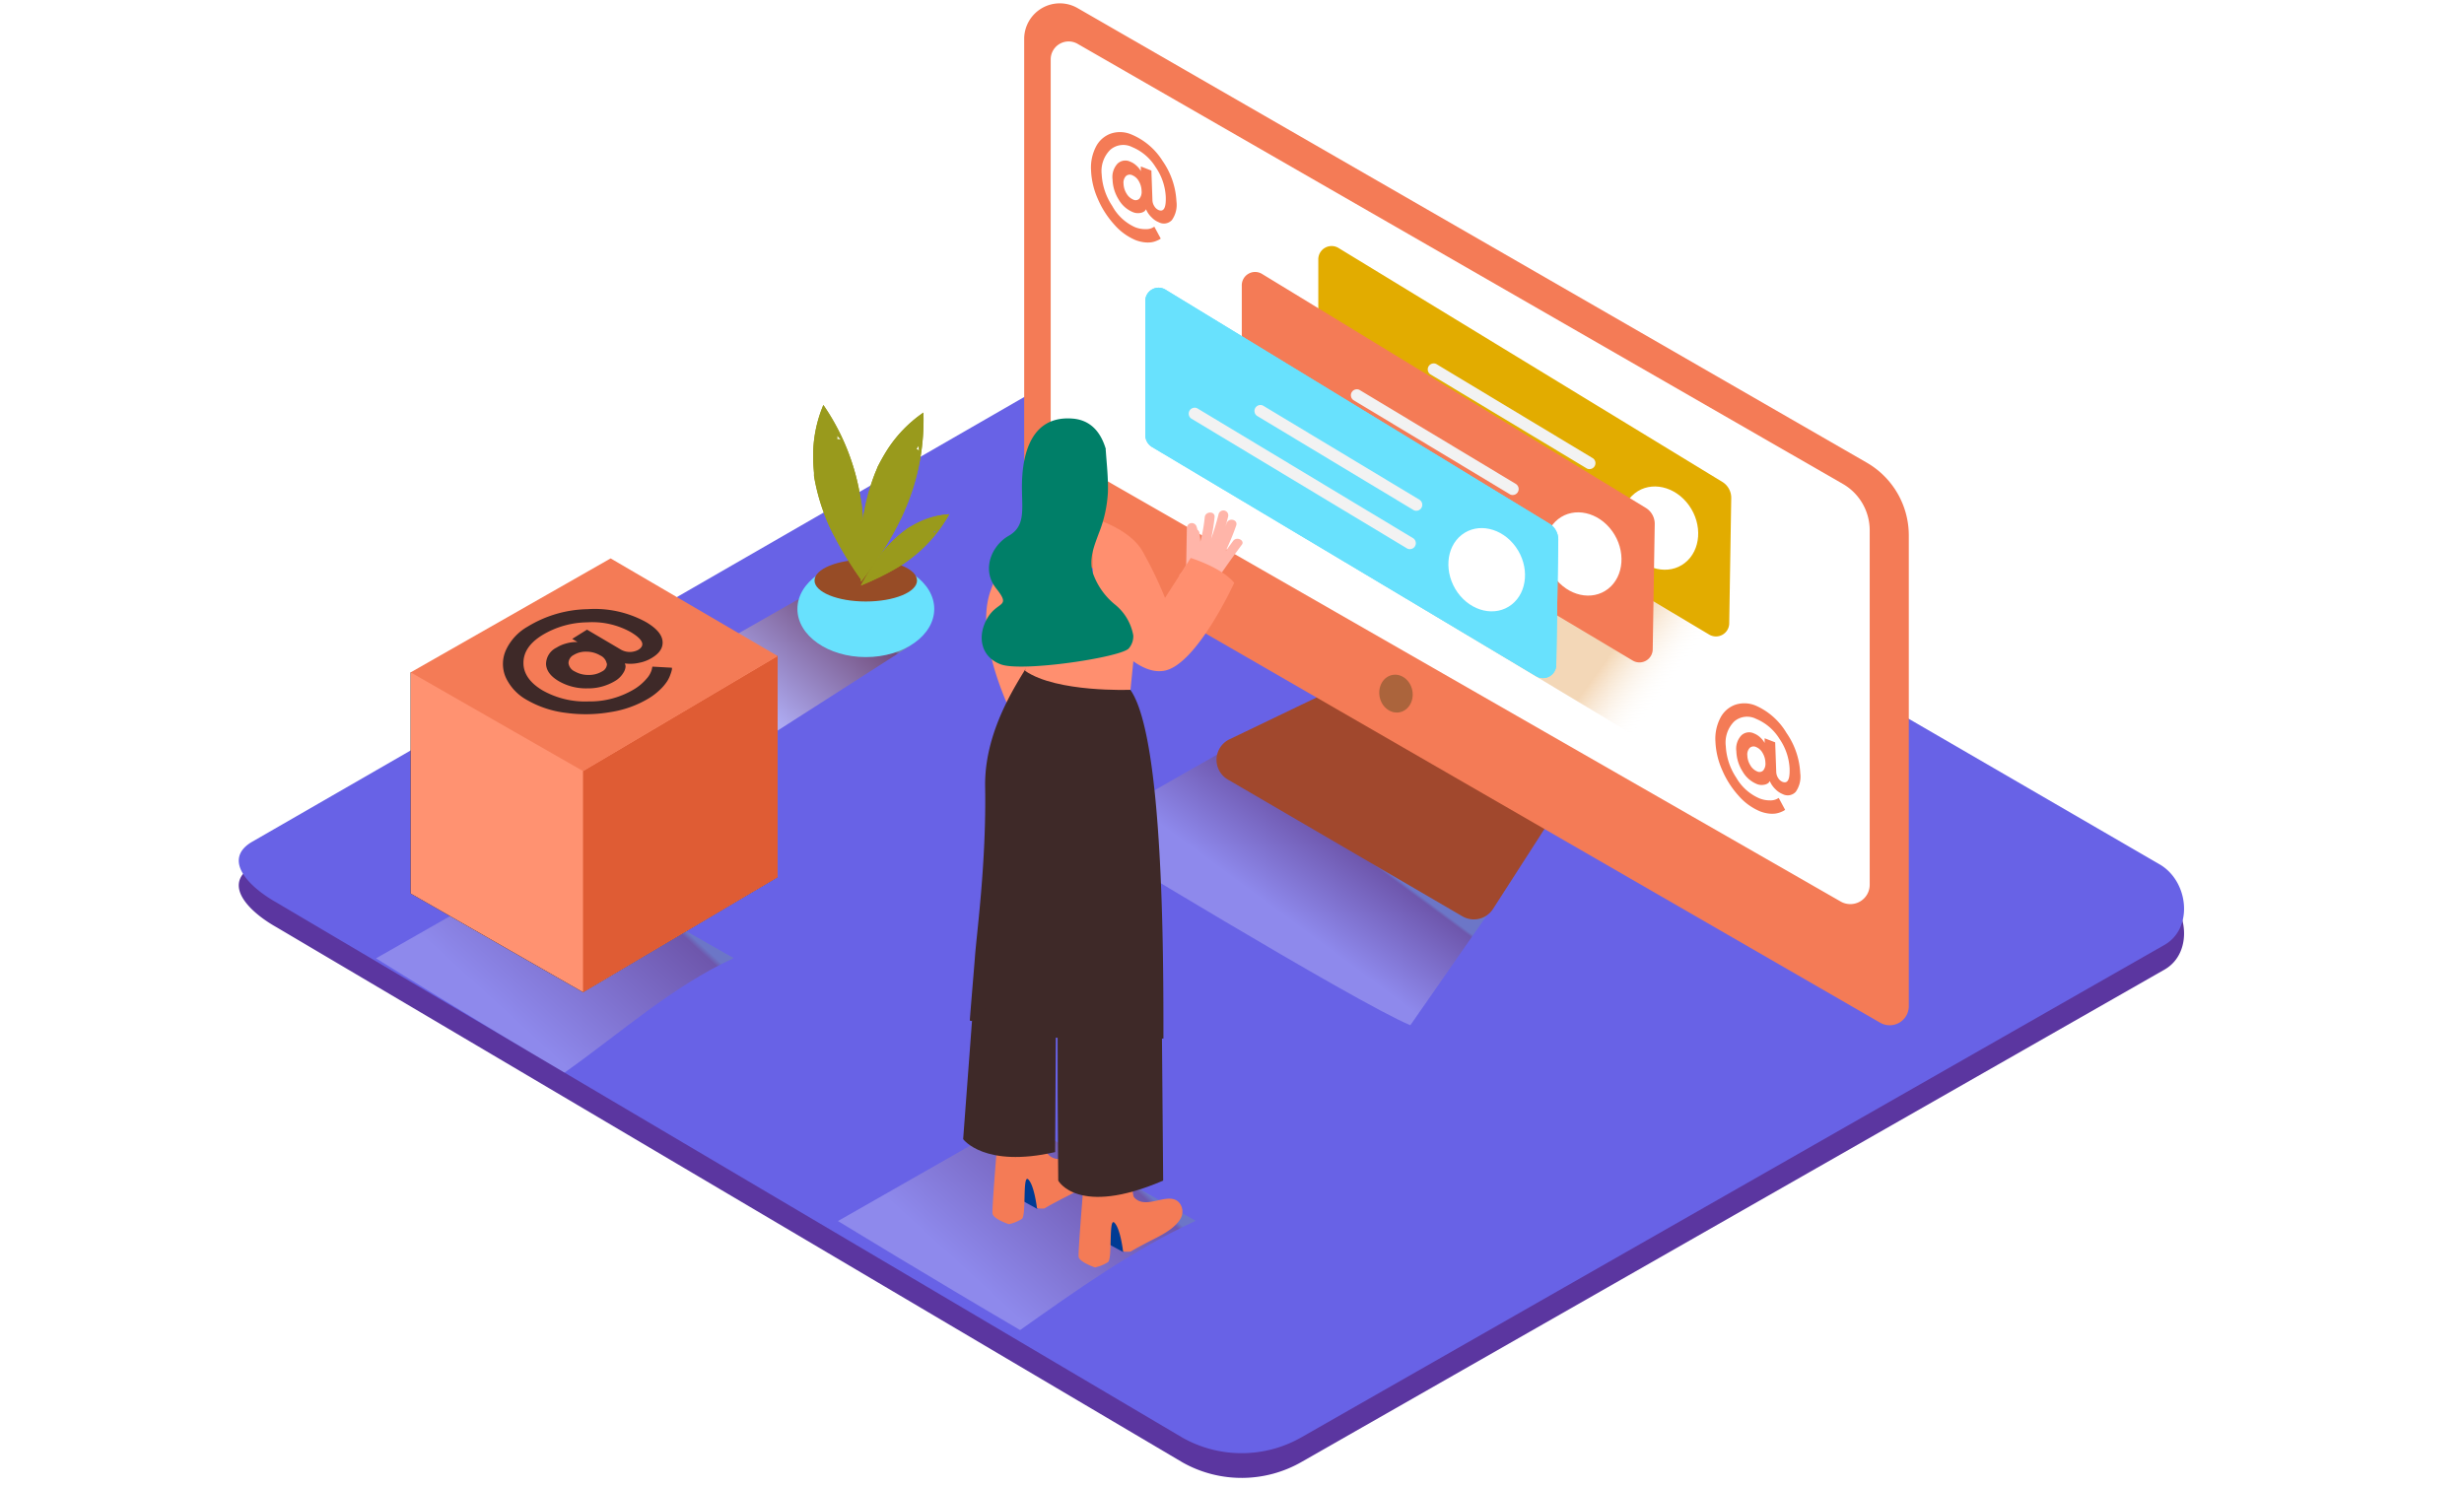 <svg width="300" height="181" xmlns="http://www.w3.org/2000/svg" xmlns:xlink="http://www.w3.org/1999/xlink">
 <defs>
  <filter id="f" filterUnits="objectBoundingBox" height="527.4%" width="491.7%" y="-152.6%" x="-195.8%">
   <feGaussianBlur stdDeviation="25"/>
  </filter>
  <path d="m0,13.878l0,26.935l20.984,12.017l23.694,-14.013l0,-26.934" id="g"/>
  <linearGradient id="a" y2="55.524%" x2="40.788%" y1="36.858%" x1="61.181%">
   <stop offset="0%" stop-color="#78B46A"/>
   <stop offset="3%" stop-color="#7F3500"/>
   <stop offset="100%" stop-color="#FFF"/>
  </linearGradient>
  <linearGradient id="b" y2="62.428%" x2="29.852%" y1="28.582%" x1="82.186%">
   <stop offset="0%" stop-color="#78B46A"/>
   <stop offset="3%" stop-color="#7F3500"/>
   <stop offset="100%" stop-color="#FFF"/>
  </linearGradient>
  <linearGradient id="c" y2="66.572%" x2="21.557%" y1="21.945%" x1="80.66%">
   <stop offset="0%" stop-color="#78B46A"/>
   <stop offset="3%" stop-color="#7F3500"/>
   <stop offset="100%" stop-color="#FFF"/>
  </linearGradient>
  <linearGradient id="d" y2="55.262%" x2="67.462%" y1="60.558%" x1="81.016%">
   <stop offset="0%" stop-opacity="0" stop-color="#FFF"/>
   <stop offset="99%" stop-color="#DC841E"/>
  </linearGradient>
  <linearGradient id="e" y2="62.288%" x2="29.857%" y1="27.602%" x1="82.183%">
   <stop offset="0%" stop-color="#78B46A"/>
   <stop offset="3%" stop-color="#7F3500"/>
   <stop offset="100%" stop-color="#FFF"/>
  </linearGradient>
 </defs>
 <g>
  <title>background</title>
  <rect fill="none" id="canvas_background" height="183" width="302" y="-1" x="-1"/>
 </g>
 <g>
  <title>Layer 1</title>
  <g id="svg_1" fill-rule="evenodd" fill="none">
   <g id="svg_2" fill-rule="nonzero">
    <path id="svg_3" fill="#5B36A0" d="m143.994,178.096l-110.318,-65.176c-3.512,-1.974 -6.523,-5.209 -3.1,-7.331l110.71,-63.789c1.66,-1.03 4.181,-1.705 5.873,-0.72l115.786,67.19c3.512,2.038 4.142,7.717 0.643,9.774l-105.056,59.95a14.67,14.67 0 0 1 -14.538,0.102z"/>
    <path id="svg_4" fill="#6862E6" d="m143.994,175.088l-110.318,-65.178c-3.512,-1.975 -6.523,-5.21 -3.1,-7.332l110.71,-63.788c1.66,-1.029 4.181,-1.704 5.873,-0.72l115.786,67.19c3.512,2.039 4.142,7.717 0.643,9.775l-105.056,59.949a14.67,14.67 0 0 1 -14.538,0.103l0,0.001z"/>
    <path id="svg_5" opacity="0.25" fill="url(#a)" d="m153.09,89.094l-21.768,12.418s33.533,20.457 40.39,23.338l12.537,-18.007"/>
    <path id="svg_6" opacity="0.25" fill="url(#b)" d="m145.57,148.67l-21.774,-12.393l-21.774,12.418s11.34,6.92 22.18,13.274c6.882,-4.868 13.771,-9.788 21.368,-13.3l0,0.001z"/>
    <path id="svg_7" opacity="0.46" fill="url(#c)" d="m98.658,72.142l-13.811,7.878s1.17,7.222 8.028,10.103l18.082,-11.576"/>
    <ellipse id="svg_8" ry="5.865" rx="8.33" cy="74.155" cx="105.418" fill="#68E1FD"/>
    <ellipse id="svg_9" ry="2.553" rx="6.24" cy="70.695" cx="105.412" fill="#974C26"/>
    <path id="svg_10" fill="#999A1C" d="m105.187,66.438c0,-1.151 -0.039,-2.303 -0.129,-3.454c-0.026,-0.3 -0.054,-0.598 -0.084,-0.894l-0.064,-0.585c0,-0.173 -0.09,-0.643 -0.09,-0.598c-0.039,-0.236 -0.08,-0.47 -0.122,-0.7a27.482,27.482 0 0 0 -4.451,-10.888a15.913,15.913 0 0 0 -1.242,6.373c0,0.643 0.051,1.286 0.103,1.89l0,0.38a25.153,25.153 0 0 0 1.158,4.38a21.007,21.007 0 0 0 1.344,3.009a41.327,41.327 0 0 0 1.846,3.183c0.515,0.81 1.004,1.53 1.5,2.219c0.154,-1.434 0.224,-2.875 0.23,-4.315l0.001,0zm-3.274,-12.946a1.035,1.035 0 0 0 0,-0.45c0.158,0.163 0.315,0.33 0.47,0.502a1.428,1.428 0 0 0 -0.477,-0.052l0.007,0z"/>
    <path id="svg_11" fill="#999A1C" d="m107.329,67.325c0.643,-0.97 1.21,-1.93 1.756,-2.977c0.141,-0.266 0.279,-0.532 0.412,-0.798l0.263,-0.534l0.251,-0.553l0.277,-0.643a27.48,27.48 0 0 0 2.142,-11.575a15.918,15.918 0 0 0 -4.503,4.694a23.024,23.024 0 0 0 -0.933,1.647l-0.128,0.237l-0.033,0.103c-0.122,0.29 -0.244,0.58 -0.36,0.875a25.153,25.153 0 0 0 -1.035,3.44a21.005,21.005 0 0 0 -0.496,3.261a38.863,38.863 0 0 0 -0.167,3.672c0,0.958 0,1.833 0.058,2.675c0.855,-1.138 1.717,-2.308 2.496,-3.524zm4.245,-12.662c0.101,-0.113 0.176,-0.247 0.219,-0.393c0.047,0.223 0.088,0.438 0.122,0.644c-0.1,-0.1 -0.215,-0.185 -0.34,-0.251l-0.001,0z"/>
    <path id="svg_12" fill="#999A1C" d="m107.284,70.193c0.647,-0.321 1.29,-0.668 1.93,-1.041l0.482,-0.296l0.315,-0.2l0.309,-0.218l0.36,-0.264a17.288,17.288 0 0 0 4.889,-5.55a10.017,10.017 0 0 0 -3.937,1.087c-0.354,0.18 -0.695,0.38 -1.036,0.585l-0.147,0.09l-0.052,0.045l-0.476,0.354c-0.593,0.467 -1.152,0.977 -1.672,1.524c-0.481,0.498 -0.922,1.034 -1.32,1.601a41.869,41.869 0 0 0 -1.286,1.93c-0.308,0.514 -0.585,0.996 -0.83,1.466c0.83,-0.347 1.66,-0.708 2.47,-1.113l0.001,0zm6.38,-5.466a0.643,0.643 0 0 0 0.245,-0.141a6.569,6.569 0 0 1 -0.154,0.405a0.9,0.9 0 0 0 -0.09,-0.257l0,-0.007l-0.001,0zm-8.477,1.711c0,-1.151 -0.039,-2.303 -0.129,-3.454c-0.026,-0.3 -0.054,-0.598 -0.084,-0.894l-0.064,-0.585c0,-0.173 -0.09,-0.643 -0.09,-0.598c-0.039,-0.236 -0.08,-0.47 -0.122,-0.7a27.482,27.482 0 0 0 -4.451,-10.888a15.913,15.913 0 0 0 -1.242,6.373c0,0.643 0.051,1.286 0.103,1.89l0,0.38a25.153,25.153 0 0 0 1.158,4.38a21.007,21.007 0 0 0 1.344,3.009a41.327,41.327 0 0 0 1.846,3.183c0.515,0.81 1.004,1.53 1.5,2.219c0.154,-1.434 0.224,-2.875 0.23,-4.315l0.001,0zm-3.274,-12.946a1.035,1.035 0 0 0 0,-0.45c0.158,0.163 0.315,0.33 0.47,0.502a1.428,1.428 0 0 0 -0.477,-0.052l0.007,0z"/>
    <path id="svg_13" fill="#999A1C" d="m107.329,67.325c0.643,-0.97 1.21,-1.93 1.756,-2.977c0.141,-0.266 0.279,-0.532 0.412,-0.798l0.263,-0.534l0.251,-0.553l0.277,-0.643a27.48,27.48 0 0 0 2.142,-11.575a15.918,15.918 0 0 0 -4.503,4.694a23.024,23.024 0 0 0 -0.933,1.647l-0.128,0.237l-0.033,0.103c-0.122,0.29 -0.244,0.58 -0.36,0.875a25.153,25.153 0 0 0 -1.035,3.44a21.005,21.005 0 0 0 -0.496,3.261a38.863,38.863 0 0 0 -0.167,3.672c0,0.958 0,1.833 0.058,2.675c0.855,-1.138 1.717,-2.308 2.496,-3.524zm4.245,-12.662c0.101,-0.113 0.176,-0.247 0.219,-0.393c0.047,0.223 0.088,0.438 0.122,0.644c-0.1,-0.1 -0.215,-0.185 -0.34,-0.251l-0.001,0z"/>
    <path id="svg_14" fill="#999A1C" d="m107.284,70.193c0.647,-0.321 1.29,-0.668 1.93,-1.041l0.482,-0.296l0.315,-0.2l0.309,-0.218l0.36,-0.264a17.288,17.288 0 0 0 4.889,-5.55a10.017,10.017 0 0 0 -3.937,1.087c-0.354,0.18 -0.695,0.38 -1.036,0.585l-0.147,0.09l-0.052,0.045l-0.476,0.354c-0.593,0.467 -1.152,0.977 -1.672,1.524c-0.481,0.498 -0.922,1.034 -1.32,1.601a41.869,41.869 0 0 0 -1.286,1.93c-0.308,0.514 -0.585,0.996 -0.83,1.466c0.83,-0.347 1.66,-0.708 2.47,-1.113l0.001,0zm6.38,-5.466a0.643,0.643 0 0 0 0.245,-0.141a6.569,6.569 0 0 1 -0.154,0.405a0.9,0.9 0 0 0 -0.09,-0.257l0,-0.007l-0.001,0z"/>
    <path id="svg_15" fill="#A1482D" d="m161.735,84.245l-12.048,5.788a2.772,2.772 0 0 0 -0.193,4.894l28.554,16.656a2.773,2.773 0 0 0 3.731,-0.894l6.94,-10.791"/>
    <path id="svg_16" fill="#F47B56" d="m227.264,56.328l-96.07,-55.344a4.336,4.336 0 0 0 -6.497,3.756l0,57.575c0,1.287 0.686,2.476 1.8,3.12l102.42,59.106a2.323,2.323 0 0 0 3.486,-2.013l0,-57.338a10.225,10.225 0 0 0 -5.14,-8.862l0.001,0z"/>
    <path id="svg_17" fill="#FFF" d="m131.2,5.338l93.169,53.588a6.533,6.533 0 0 1 3.274,5.66l0,43.157a2.36,2.36 0 0 1 -3.531,2.045l-95.016,-54.482a2.328,2.328 0 0 1 -1.17,-2.02l0,-46.051a2.186,2.186 0 0 1 3.274,-1.897z"/>
    <ellipse id="svg_18" ry="2.315" rx="2.026" cy="84.467" cx="169.964" transform="rotate(-10.9 169.964,84.467) " fill="#AB643C"/>
    <path id="svg_19" d="m156.242,63.891l43.297,26.007l21.389,-12.431l-38.216,-22.238" opacity="0.32" fill="url(#d)"/>
    <path id="svg_20" fill="#E2AC00" d="m209.748,58.714l-46.81,-28.534a1.621,1.621 0 0 0 -2.431,1.46l0,16.257a1.704,1.704 0 0 0 0.817,1.467l46.803,27.93a1.615,1.615 0 0 0 2.412,-1.41l0.244,-15.157a2.276,2.276 0 0 0 -1.035,-2.013z"/>
    <path id="svg_21" fill="#FFF" d="m198.549,67.08c1.679,2.348 4.631,3.004 6.587,1.473c1.955,-1.53 2.18,-4.675 0.501,-7.016c-1.679,-2.34 -4.631,-3.003 -6.587,-1.472c-1.955,1.53 -2.18,4.669 -0.501,7.016l0,-0.001z"/>
    <path id="svg_22" fill="#F2F2F2" d="m193.956,55.814l-19.092,-11.492a0.727,0.727 0 0 0 -0.733,1.247l19.092,11.492a0.727,0.727 0 0 0 0.733,-1.247zm-0.785,4.669l-26.315,-15.84a0.727,0.727 0 0 0 -0.702,1.248l26.284,15.846a0.727,0.727 0 0 0 0.733,-1.248l0,-0.006z"/>
    <path id="svg_23" fill="#F47B56" d="m200.408,61.865l-46.784,-28.527a1.621,1.621 0 0 0 -2.432,1.46l0,16.25c-0.007,0.6 0.3,1.159 0.81,1.473l46.804,27.93a1.615,1.615 0 0 0 2.419,-1.44l0.244,-15.159a2.276,2.276 0 0 0 -1.061,-1.987z"/>
    <path id="svg_24" fill="#FFF" d="m189.209,70.232c1.679,2.347 4.631,3.003 6.587,1.473c1.955,-1.53 2.18,-4.676 0.501,-7.017c-1.679,-2.34 -4.631,-3.003 -6.587,-1.472c-1.955,1.53 -2.18,4.669 -0.501,7.016z"/>
    <path id="svg_25" fill="#F2F2F2" d="m184.616,58.965l-19.106,-11.492a0.727,0.727 0 0 0 -0.733,1.248l19.092,11.492a0.727,0.727 0 0 0 0.733,-1.248l0.013,0l0.001,0zm-0.791,4.701l-26.31,-15.865a0.727,0.727 0 0 0 -0.733,1.248l26.316,15.839a0.727,0.727 0 0 0 0.733,-1.248l-0.006,0.026z"/>
    <path id="svg_26" fill="#68E1FD" d="m188.668,63.782l-46.796,-28.528a1.621,1.621 0 0 0 -2.432,1.46l0,16.251a1.704,1.704 0 0 0 0.817,1.466l46.803,27.93a1.615,1.615 0 0 0 2.419,-1.44l0.244,-15.159c0.021,-0.8 -0.38,-1.551 -1.055,-1.98z"/>
    <path id="svg_27" fill="#68E1FD" d="m188.668,63.782l-46.796,-28.528a1.621,1.621 0 0 0 -2.432,1.46l0,16.251a1.704,1.704 0 0 0 0.817,1.466l46.803,27.93a1.615,1.615 0 0 0 2.419,-1.44l0.244,-15.159c0.021,-0.8 -0.38,-1.551 -1.055,-1.98z"/>
    <path id="svg_28" fill="#FFF" d="m177.463,72.148c1.679,2.348 4.631,3.004 6.587,1.473c1.955,-1.53 2.18,-4.675 0.501,-7.016c-1.678,-2.34 -4.631,-3.003 -6.586,-1.473c-1.956,1.53 -2.162,4.67 -0.502,7.016z"/>
    <path id="svg_29" fill="#F2F2F2" d="m172.87,60.881l-19.098,-11.491a0.727,0.727 0 0 0 -0.734,1.248l19.092,11.492a0.727,0.727 0 0 0 0.734,-1.248l0.006,0l0,-0.001zm-0.791,4.676l-26.316,-15.84a0.727,0.727 0 0 0 -0.733,1.248l26.315,15.84a0.727,0.727 0 0 0 0.734,-1.248z"/>
    <path id="svg_30" fill="#FF8F6F" d="m127.25,62.187a22.765,22.765 0 0 0 -6.632,9.717c-2.328,6.43 3.493,16.939 3.493,16.939l9.057,-7.17"/>
    <path id="svg_31" fill="#003B94" d="m126.273,147.21l-2.458,-1.357l0.644,-3.511s3.66,0.347 3.981,1.646"/>
    <path id="svg_32" fill="#F47B56" d="m127.173,147.158c0.553,-0.34 1.132,-0.643 1.705,-0.945c1.421,-0.778 3.473,-1.582 4.348,-3.042a1.697,1.697 0 0 0 -0.116,-1.929c-1.286,-1.556 -4.104,1.003 -5.544,-0.72c-0.283,-0.341 -0.419,-5.75 -0.419,-5.75l-5.48,1.48s-0.926,10.868 -0.823,11.537c0.102,0.668 1.987,1.286 1.987,1.286a4.857,4.857 0 0 0 1.583,-0.643c0.572,-0.418 0.051,-5.518 0.784,-4.804c0.734,0.714 1.055,3.505 1.055,3.505c0.305,0.046 0.614,0.054 0.92,0.025z"/>
    <path id="svg_33" fill="#003B94" d="m136.738,152.464l-2.457,-1.338l0.643,-3.511s3.66,0.347 3.982,1.646"/>
    <path id="svg_34" fill="#F47B56" d="m137.665,152.412c0.553,-0.34 1.132,-0.643 1.704,-0.945c1.422,-0.778 3.474,-1.582 4.349,-3.042a1.697,1.697 0 0 0 -0.116,-1.929c-1.287,-1.556 -4.104,1.003 -5.545,-0.72c-0.283,-0.341 -0.418,-5.75 -0.418,-5.75l-5.48,1.48s-0.933,10.906 -0.83,11.55c0.102,0.643 1.987,1.286 1.987,1.286a4.857,4.857 0 0 0 1.583,-0.643c0.572,-0.418 0.051,-5.518 0.784,-4.804c0.734,0.714 1.055,3.505 1.055,3.505c0.307,0.042 0.619,0.046 0.927,0.012z"/>
    <path id="svg_35" fill="#3E2928" d="m118.882,117.133l-1.615,21.588s2.573,3.55 11.2,1.576l0.083,-14.553m0.296,-4.334c-0.187,1.858 0,22.36 0,22.36s2.386,4.462 12.775,0l-0.148,-17.422"/>
    <path id="svg_36" fill="#3E2928" d="m118.078,124.264c0.707,0.49 0.952,-2.025 1.691,-1.594a42.094,42.094 0 0 0 8.517,3.755l0.064,0a0.586,0.586 0 0 1 0.792,0.29c1.834,0.547 3.7,0.976 5.59,1.286c2.424,0.386 4.431,-1.409 6.92,-1.53c0,-9.531 0.046,-36.657 -4.013,-42.445l-12.01,-4.038c-0.058,0.99 -5.828,7.678 -5.686,15.833c0.16,9.19 -1.036,17.858 -1.242,20.733c-0.032,0.489 -0.598,7.19 -0.623,7.71z"/>
    <path id="svg_37" fill="#FF8F6F" d="m138.745,73.068l-1.106,10.933s-8.96,0.36 -12.82,-2.303l0,-9.273"/>
    <path id="svg_38" fill="#FFB5A9" d="m150.137,65.872l-0.913,1.247a30.002,30.002 0 0 0 1.286,-3.119c0.258,-0.726 -0.907,-1.016 -1.164,-0.289l-0.135,0.373c0.112,-0.386 0.217,-0.774 0.315,-1.164a0.6,0.6 0 1 0 -1.164,-0.29a31.17,31.17 0 0 1 -0.907,2.985a21.3,21.3 0 0 0 0.425,-2.637c0.077,-0.765 -1.126,-0.733 -1.197,0c-0.1,1.01 -0.28,2.01 -0.54,2.99a5.57,5.57 0 0 0 -0.097,-1.029a0.604,0.604 0 0 0 -0.25,-0.43a4.653,4.653 0 0 0 -0.116,-0.4a0.605,0.605 0 0 0 -1.178,0.18l-0.077,4.502c-0.218,0.467 -0.501,0.9 -0.842,1.287c0.578,0.4 1.137,0.83 1.672,1.286c0.478,0.403 0.933,0.833 1.364,1.286c0.386,-0.48 0.757,-0.969 1.113,-1.466a0.643,0.643 0 0 0 0.115,-0.129a128.076,128.076 0 0 1 3.32,-4.682c0.476,-0.527 -0.573,-1.112 -1.03,-0.501z"/>
    <path id="svg_39" fill="#FF8F6F" d="m133.059,63.1s4.233,1.138 5.95,3.859a48.38,48.38 0 0 1 2.837,5.845l3.126,-4.855s3.795,1.164 5.3,3.029c0,0 -4.502,9.84 -8.426,10.682c-3.924,0.842 -8.092,-5.775 -8.092,-5.775s-0.862,2.765 -0.695,-0.187"/>
    <path id="svg_40" fill="#007F68" d="m135.748,73.615a8.572,8.572 0 0 1 -2.683,-3.82c-0.508,-1.73 0.129,-3.248 0.72,-4.856a15.643,15.643 0 0 0 1.107,-4.997c0.052,-1.684 -0.141,-3.37 -0.257,-5.048a0.489,0.489 0 0 1 0,-0.218c-0.566,-1.898 -1.724,-3.505 -4.008,-3.698c-5.911,-0.502 -6.246,6.045 -6.2,8.707c0.044,2.663 0.328,4.463 -1.634,5.576c-1.962,1.112 -3.378,4.032 -1.506,6.392c1.872,2.36 0.193,1.499 -1.055,3.595c-1.247,2.097 -0.926,4.714 1.634,5.66c2.56,0.945 14.46,-0.83 15.554,-1.93a2.27,2.27 0 0 0 0.56,-1.608a6.238,6.238 0 0 0 -2.232,-3.755z"/>
    <path id="svg_41" fill="#F47B56" d="m141.563,19.62a9.42,9.42 0 0 1 1.672,4.888a3.215,3.215 0 0 1 -0.547,2.283a1.319,1.319 0 0 1 -1.595,0.277a2.464,2.464 0 0 1 -0.862,-0.58a3.003,3.003 0 0 1 -0.553,-0.7l-0.154,-0.302c-0.042,0.079 -0.094,0.152 -0.155,0.218c-0.153,0.12 -0.335,0.197 -0.527,0.225c-0.322,0.06 -0.654,0.02 -0.952,-0.115a3.57,3.57 0 0 1 -1.686,-1.512a4.854,4.854 0 0 1 -0.746,-2.437c-0.095,-0.7 0.124,-1.406 0.598,-1.93a1.377,1.377 0 0 1 1.564,-0.244c0.258,0.103 0.495,0.251 0.7,0.438c0.176,0.149 0.332,0.32 0.464,0.508l0.116,0.206l0,-0.573l1.286,0.502l0.129,3.614c0.009,0.259 0.089,0.51 0.231,0.727c0.121,0.209 0.306,0.373 0.528,0.47c0.622,0.244 0.909,-0.292 0.862,-1.609a6.957,6.957 0 0 0 -1.242,-3.633a6.091,6.091 0 0 0 -2.85,-2.43a2.4,2.4 0 0 0 -2.675,0.34a3.633,3.633 0 0 0 -1.036,2.971a7.664,7.664 0 0 0 1.287,3.859a5.93,5.93 0 0 0 2.746,2.572c0.408,0.17 0.845,0.255 1.287,0.25c0.287,0.02 0.575,-0.033 0.836,-0.154l0.257,-0.141l0.779,1.447l-0.129,0.09c-0.122,0.068 -0.249,0.129 -0.38,0.18c-0.205,0.089 -0.421,0.15 -0.643,0.18a3.217,3.217 0 0 1 -0.855,0a4.31,4.31 0 0 1 -1.087,-0.277a7.076,7.076 0 0 1 -2.573,-1.89a11.209,11.209 0 0 1 -1.994,-3.113a9.529,9.529 0 0 1 -0.824,-3.453a5.542,5.542 0 0 1 0.592,-2.9a3.267,3.267 0 0 1 1.827,-1.608a3.52,3.52 0 0 1 2.534,0.128a8.175,8.175 0 0 1 3.77,3.229l0,-0.001zm-2.837,4.573c0.211,-0.27 0.306,-0.612 0.264,-0.952a2.456,2.456 0 0 0 -0.341,-1.19a1.634,1.634 0 0 0 -0.779,-0.707a0.701,0.701 0 0 0 -0.79,0.103a1.177,1.177 0 0 0 -0.284,0.933c0.015,0.424 0.141,0.836 0.367,1.196c0.185,0.326 0.472,0.584 0.817,0.733c0.247,0.127 0.548,0.08 0.746,-0.116m78.786,65.062a9.388,9.388 0 0 1 1.672,4.887a3.215,3.215 0 0 1 -0.546,2.283a1.325,1.325 0 0 1 -1.596,0.277a2.534,2.534 0 0 1 -0.862,-0.58a3.113,3.113 0 0 1 -0.553,-0.7l-0.154,-0.302a1.248,1.248 0 0 1 -0.155,0.218c-0.152,0.12 -0.334,0.199 -0.527,0.225c-0.319,0.064 -0.65,0.026 -0.946,-0.109a3.57,3.57 0 0 1 -1.685,-1.518a4.835,4.835 0 0 1 -0.753,-2.443c-0.099,-0.7 0.12,-1.408 0.599,-1.93a1.37,1.37 0 0 1 1.556,-0.244c0.258,0.102 0.496,0.25 0.701,0.437c0.176,0.152 0.331,0.325 0.464,0.515l0.122,0.205l0,-0.572l1.286,0.495l0.129,3.614c0.011,0.259 0.091,0.51 0.231,0.727c0.121,0.21 0.306,0.374 0.528,0.47c0.643,0.244 0.907,-0.29 0.868,-1.608a6.99,6.99 0 0 0 -1.241,-3.64a6.104,6.104 0 0 0 -2.843,-2.424a2.406,2.406 0 0 0 -2.676,0.334a3.633,3.633 0 0 0 -1.01,2.99a7.639,7.639 0 0 0 1.286,3.859a5.956,5.956 0 0 0 2.78,2.489c0.407,0.17 0.844,0.257 1.286,0.257c0.287,0.017 0.574,-0.036 0.836,-0.155l0.257,-0.141l0.779,1.447l-0.13,0.09c-0.121,0.069 -0.248,0.129 -0.379,0.18a2.83,2.83 0 0 1 -0.643,0.18a3.281,3.281 0 0 1 -0.862,0a4.298,4.298 0 0 1 -1.08,-0.283a7.076,7.076 0 0 1 -2.573,-1.884a11.234,11.234 0 0 1 -1.995,-3.12a9.51,9.51 0 0 1 -0.823,-3.452a5.51,5.51 0 0 1 0.592,-2.894a3.293,3.293 0 0 1 1.827,-1.615a3.564,3.564 0 0 1 2.54,0.13a8.188,8.188 0 0 1 3.693,3.305zm-2.837,4.572c0.213,-0.269 0.31,-0.611 0.27,-0.952a2.437,2.437 0 0 0 -0.347,-1.19a1.608,1.608 0 0 0 -0.772,-0.707a0.701,0.701 0 0 0 -0.791,0.097a1.164,1.164 0 0 0 -0.29,0.932c0.015,0.422 0.142,0.833 0.367,1.19c0.185,0.328 0.472,0.588 0.817,0.74a0.643,0.643 0 0 0 0.746,-0.11"/>
    <path id="svg_42" opacity="0.25" fill="url(#e)" d="m89.324,116.676l-21.774,-12.386l-21.768,12.412s12.113,7.562 22.951,13.916c6.883,-4.862 13,-10.424 20.591,-13.942z"/>
   </g>
   <g id="svg_43">
    <use id="svg_44" x="50" y="68" xlink:href="#g" filter="url(#f)" fill="#000"/>
    <use id="svg_45" x="50" y="68" xlink:href="#g" fill="#FF9271"/>
   </g>
   <path id="svg_46" d="m70.984,93.896l0,26.935l23.694,-14.013l0,-26.935l-23.694,14.013z" fill-rule="nonzero" fill="#DF5C34"/>
   <path id="svg_47" d="m50,81.878l24.347,-13.878l20.33,11.883l-23.693,14.013l-20.984,-12.018z" fill-rule="nonzero" fill="#F47B56"/>
   <path id="svg_48" fill-rule="nonzero" fill="#3E2928" d="m71.541,74.182a12.971,12.971 0 0 1 7.104,1.565c1.243,0.731 1.922,1.494 2.018,2.29c0.096,0.795 -0.314,1.487 -1.281,2.07a4.557,4.557 0 0 1 -1.493,0.59c-0.434,0.103 -0.88,0.149 -1.326,0.135l-0.487,-0.038c0.046,0.109 0.076,0.223 0.09,0.34a1.566,1.566 0 0 1 -0.256,0.776c-0.254,0.43 -0.616,0.786 -1.05,1.032a6.316,6.316 0 0 1 -3.35,0.885a6.623,6.623 0 0 1 -3.479,-0.878c-0.999,-0.59 -1.511,-1.283 -1.55,-2.078a2.245,2.245 0 0 1 1.281,-2.007a4.244,4.244 0 0 1 1.179,-0.507a4.588,4.588 0 0 1 1.018,-0.173l0.353,0l-0.641,-0.385l1.8,-1.122l4.17,2.456a2.188,2.188 0 0 0 2.075,0c0.884,-0.551 0.568,-1.276 -0.948,-2.174a9.63,9.63 0 0 0 -5.278,-1.174a10.835,10.835 0 0 0 -5.509,1.584c-1.511,0.945 -2.26,2.072 -2.248,3.38c0,1.283 0.8,2.424 2.357,3.341c1.7,0.95 3.629,1.41 5.573,1.328a10.463,10.463 0 0 0 5.509,-1.462a6.177,6.177 0 0 0 1.53,-1.283c0.293,-0.31 0.512,-0.683 0.641,-1.09l0.09,-0.404l2.376,0.134c0.004,0.073 0.004,0.146 0,0.219c-0.043,0.196 -0.101,0.389 -0.173,0.577c-0.103,0.3 -0.24,0.59 -0.41,0.859c-0.244,0.364 -0.527,0.7 -0.845,1c-0.42,0.405 -0.88,0.762 -1.377,1.065a12.801,12.801 0 0 1 -4.663,1.68a17.588,17.588 0 0 1 -5.439,0.096a12.448,12.448 0 0 1 -4.67,-1.526a6.064,6.064 0 0 1 -2.651,-2.783a4.096,4.096 0 0 1 0,-3.296a6.346,6.346 0 0 1 2.633,-2.88a14.483,14.483 0 0 1 7.327,-2.142zm2.332,6.631a1.372,1.372 0 0 0 -0.8,-1a3.29,3.29 0 0 0 -1.666,-0.455a2.81,2.81 0 0 0 -1.55,0.397c-0.384,0.187 -0.631,0.573 -0.64,1c0.058,0.445 0.345,0.827 0.755,1.007a3.27,3.27 0 0 0 1.697,0.43a3.046,3.046 0 0 0 1.627,-0.423c0.373,-0.17 0.61,-0.546 0.603,-0.956"/>
  </g>
 </g>
</svg>